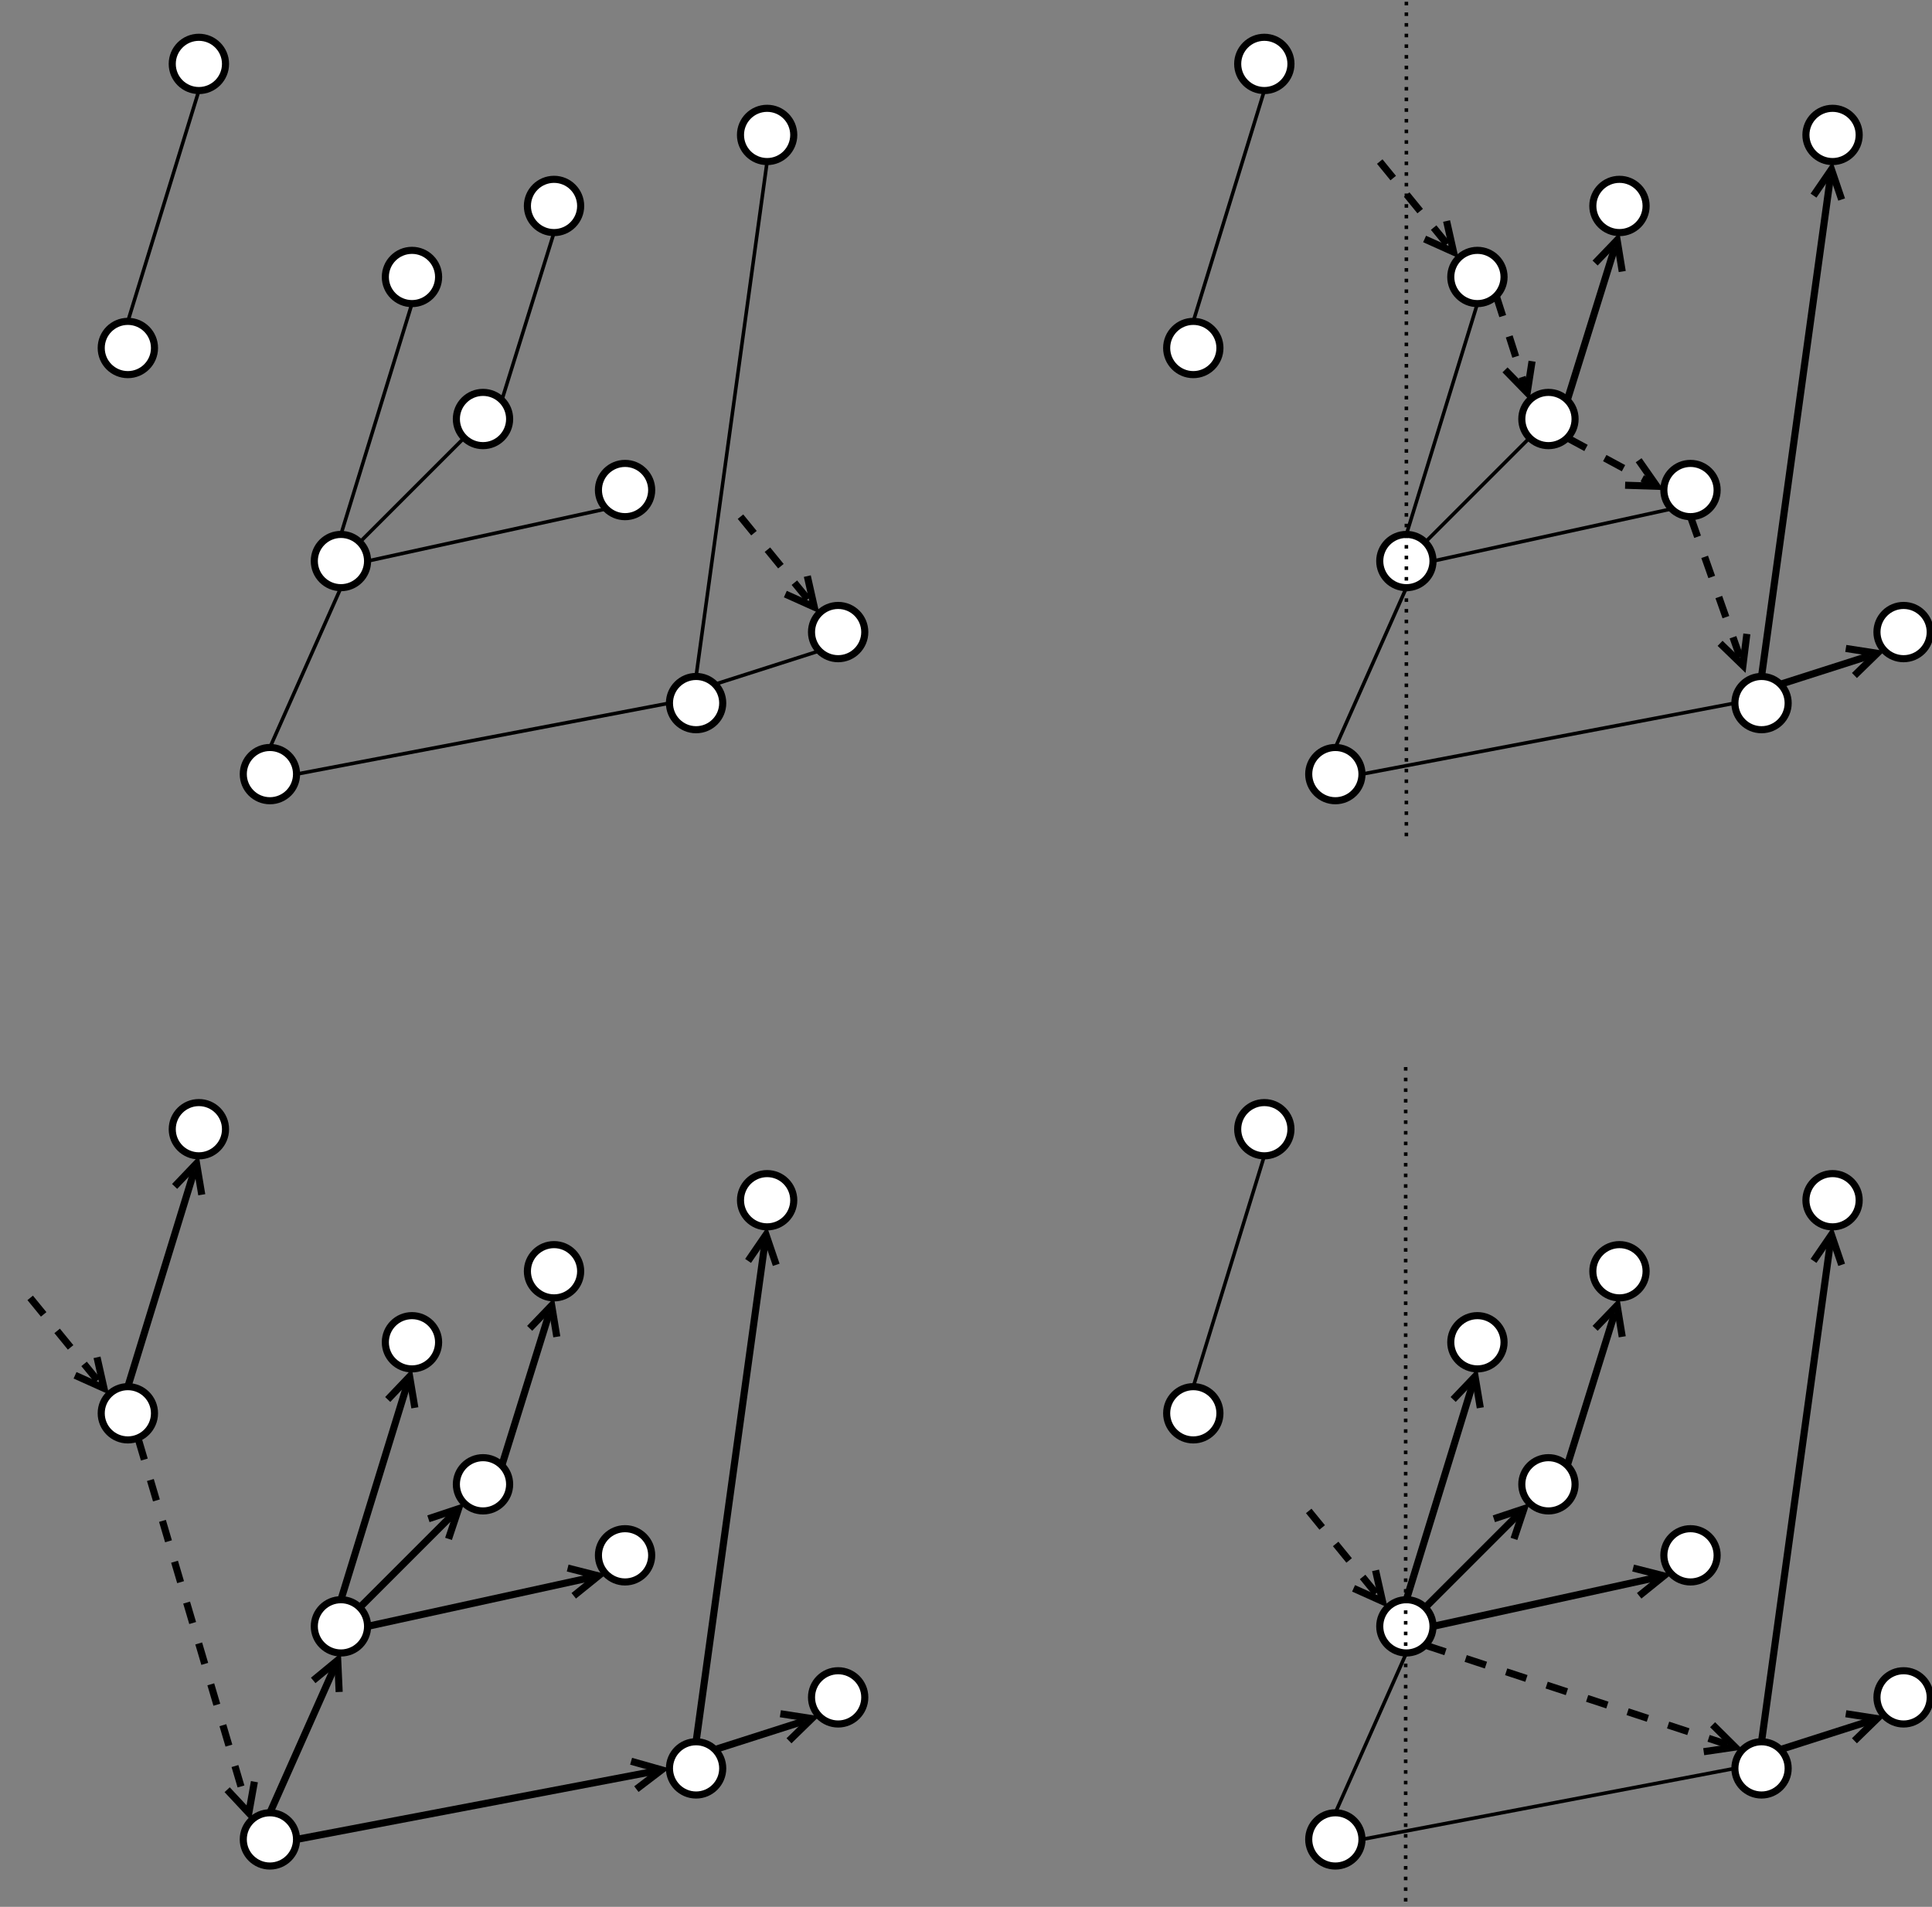 <?xml version="1.0" encoding="UTF-8"?>
<!DOCTYPE svg PUBLIC "-//W3C//DTD SVG 1.1//EN" "http://www.w3.org/Graphics/SVG/1.1/DTD/svg11.dtd">
<svg xmlns="http://www.w3.org/2000/svg" xmlns:xlink="http://www.w3.org/1999/xlink" version="1.1" width="544px" height="537px" viewBox="-0.5 -0.5 544 537" style="background-color: rgb(255, 255, 255);"><rect x="-0.5" y="-0.5" width="544" height="537" fill="#808080" stroke="none"/><defs/><g><ellipse cx="135.5" cy="117.5" rx="7.5" ry="7.5" fill="rgb(255, 255, 255)" stroke="rgb(0, 0, 0)" stroke-width="2" transform="rotate(-360,135.5,117.5)" pointer-events="all"/><ellipse cx="35.5" cy="97.5" rx="7.5" ry="7.5" fill="rgb(255, 255, 255)" stroke="rgb(0, 0, 0)" stroke-width="2" transform="rotate(-360,35.5,97.5)" pointer-events="all"/><ellipse cx="95.5" cy="157.5" rx="7.5" ry="7.5" fill="rgb(255, 255, 255)" stroke="rgb(0, 0, 0)" stroke-width="2" transform="rotate(-360,95.5,157.5)" pointer-events="all"/><ellipse cx="75.5" cy="217.5" rx="7.5" ry="7.5" fill="rgb(255, 255, 255)" stroke="rgb(0, 0, 0)" stroke-width="2" transform="rotate(-360,75.5,217.5)" pointer-events="all"/><ellipse cx="155.5" cy="57.5" rx="7.5" ry="7.5" fill="rgb(255, 255, 255)" stroke="rgb(0, 0, 0)" stroke-width="2" transform="rotate(-360,155.5,57.5)" pointer-events="all"/><ellipse cx="115.5" cy="77.5" rx="7.5" ry="7.5" fill="rgb(255, 255, 255)" stroke="rgb(0, 0, 0)" stroke-width="2" transform="rotate(-360,115.5,77.5)" pointer-events="all"/><ellipse cx="55.5" cy="17.5" rx="7.5" ry="7.5" fill="rgb(255, 255, 255)" stroke="rgb(0, 0, 0)" stroke-width="2" transform="rotate(-360,55.5,17.5)" pointer-events="all"/><ellipse cx="175.5" cy="137.5" rx="7.5" ry="7.5" fill="rgb(255, 255, 255)" stroke="rgb(0, 0, 0)" stroke-width="2" transform="rotate(-360,175.5,137.5)" pointer-events="all"/><ellipse cx="215.5" cy="37.5" rx="7.5" ry="7.5" fill="rgb(255, 255, 255)" stroke="rgb(0, 0, 0)" stroke-width="2" transform="rotate(-360,215.5,37.5)" pointer-events="all"/><ellipse cx="235.5" cy="177.5" rx="7.5" ry="7.5" fill="rgb(255, 255, 255)" stroke="rgb(0, 0, 0)" stroke-width="2" transform="rotate(-360,235.5,177.5)" pointer-events="all"/><ellipse cx="195.5" cy="197.5" rx="7.5" ry="7.5" fill="rgb(255, 255, 255)" stroke="rgb(0, 0, 0)" stroke-width="2" transform="rotate(-360,195.5,197.5)" pointer-events="all"/><path d="M 55.5 25 L 35.5 90" fill="none" stroke="rgb(0, 0, 0)" stroke-miterlimit="10" pointer-events="stroke"/><path d="M 170.2 142.8 L 103 157.5" fill="none" stroke="rgb(0, 0, 0)" stroke-miterlimit="10" pointer-events="stroke"/><path d="M 155.5 65 L 140.8 112.2" fill="none" stroke="rgb(0, 0, 0)" stroke-miterlimit="10" pointer-events="stroke"/><path d="M 230.2 182.8 L 200.8 192.2" fill="none" stroke="rgb(0, 0, 0)" stroke-miterlimit="10" pointer-events="stroke"/><path d="M 215.5 45 L 195.5 190" fill="none" stroke="rgb(0, 0, 0)" stroke-miterlimit="10" pointer-events="stroke"/><path d="M 130.2 122.8 L 100.8 152.2" fill="none" stroke="rgb(0, 0, 0)" stroke-miterlimit="10" pointer-events="stroke"/><path d="M 95.5 165 L 75.5 210" fill="none" stroke="rgb(0, 0, 0)" stroke-miterlimit="10" pointer-events="stroke"/><path d="M 188 197.5 L 83 217.5" fill="none" stroke="rgb(0, 0, 0)" stroke-miterlimit="10" pointer-events="stroke"/><path d="M 115.5 85 L 95.5 150" fill="none" stroke="rgb(0, 0, 0)" stroke-miterlimit="10" pointer-events="stroke"/><ellipse cx="135.5" cy="417.5" rx="7.5" ry="7.5" fill="rgb(255, 255, 255)" stroke="rgb(0, 0, 0)" stroke-width="2" transform="rotate(-360,135.5,417.5)" pointer-events="all"/><ellipse cx="35.5" cy="397.5" rx="7.5" ry="7.5" fill="rgb(255, 255, 255)" stroke="rgb(0, 0, 0)" stroke-width="2" transform="rotate(-360,35.5,397.5)" pointer-events="all"/><ellipse cx="95.5" cy="457.5" rx="7.5" ry="7.5" fill="rgb(255, 255, 255)" stroke="rgb(0, 0, 0)" stroke-width="2" transform="rotate(-360,95.5,457.5)" pointer-events="all"/><ellipse cx="75.5" cy="517.5" rx="7.5" ry="7.5" fill="rgb(255, 255, 255)" stroke="rgb(0, 0, 0)" stroke-width="2" transform="rotate(-360,75.5,517.5)" pointer-events="all"/><ellipse cx="155.5" cy="357.5" rx="7.5" ry="7.5" fill="rgb(255, 255, 255)" stroke="rgb(0, 0, 0)" stroke-width="2" transform="rotate(-360,155.5,357.5)" pointer-events="all"/><ellipse cx="115.5" cy="377.5" rx="7.5" ry="7.5" fill="rgb(255, 255, 255)" stroke="rgb(0, 0, 0)" stroke-width="2" transform="rotate(-360,115.5,377.5)" pointer-events="all"/><ellipse cx="55.5" cy="317.5" rx="7.5" ry="7.5" fill="rgb(255, 255, 255)" stroke="rgb(0, 0, 0)" stroke-width="2" transform="rotate(-360,55.5,317.5)" pointer-events="all"/><ellipse cx="175.5" cy="437.5" rx="7.5" ry="7.5" fill="rgb(255, 255, 255)" stroke="rgb(0, 0, 0)" stroke-width="2" transform="rotate(-360,175.5,437.5)" pointer-events="all"/><ellipse cx="215.5" cy="337.5" rx="7.5" ry="7.5" fill="rgb(255, 255, 255)" stroke="rgb(0, 0, 0)" stroke-width="2" transform="rotate(-360,215.5,337.5)" pointer-events="all"/><ellipse cx="235.5" cy="477.5" rx="7.5" ry="7.5" fill="rgb(255, 255, 255)" stroke="rgb(0, 0, 0)" stroke-width="2" transform="rotate(-360,235.5,477.5)" pointer-events="all"/><ellipse cx="195.5" cy="497.5" rx="7.5" ry="7.5" fill="rgb(255, 255, 255)" stroke="rgb(0, 0, 0)" stroke-width="2" transform="rotate(-360,195.5,497.5)" pointer-events="all"/><path d="M 54.18 329.27 L 35.5 390" fill="none" stroke="rgb(0, 0, 0)" stroke-width="2" stroke-miterlimit="10" pointer-events="stroke"/><path d="M 56.31 335.96 L 54.84 327.14 L 48.67 333.61" fill="none" stroke="rgb(0, 0, 0)" stroke-width="2" stroke-miterlimit="10" pointer-events="all"/><path d="M 165.83 443.76 L 103 457.5" fill="none" stroke="rgb(0, 0, 0)" stroke-width="2" stroke-miterlimit="10" pointer-events="stroke"/><path d="M 161.05 448.9 L 168.01 443.28 L 159.34 441.08" fill="none" stroke="rgb(0, 0, 0)" stroke-width="2" stroke-miterlimit="10" pointer-events="all"/><path d="M 154.17 369.27 L 140.8 412.2" fill="none" stroke="rgb(0, 0, 0)" stroke-width="2" stroke-miterlimit="10" pointer-events="stroke"/><path d="M 156.28 375.96 L 154.84 367.13 L 148.64 373.58" fill="none" stroke="rgb(0, 0, 0)" stroke-width="2" stroke-miterlimit="10" pointer-events="all"/><path d="M 225.94 484.16 L 200.8 492.2" fill="none" stroke="rgb(0, 0, 0)" stroke-width="2" stroke-miterlimit="10" pointer-events="stroke"/><path d="M 221.66 489.73 L 228.07 483.48 L 219.23 482.11" fill="none" stroke="rgb(0, 0, 0)" stroke-width="2" stroke-miterlimit="10" pointer-events="all"/><path d="M 214.89 349.43 L 195.5 490" fill="none" stroke="rgb(0, 0, 0)" stroke-width="2" stroke-miterlimit="10" pointer-events="stroke"/><path d="M 218.06 355.69 L 215.19 347.22 L 210.14 354.59" fill="none" stroke="rgb(0, 0, 0)" stroke-width="2" stroke-miterlimit="10" pointer-events="all"/><path d="M 127.03 425.97 L 100.8 452.2" fill="none" stroke="rgb(0, 0, 0)" stroke-width="2" stroke-miterlimit="10" pointer-events="stroke"/><path d="M 125.79 432.87 L 128.62 424.38 L 120.13 427.21" fill="none" stroke="rgb(0, 0, 0)" stroke-width="2" stroke-miterlimit="10" pointer-events="all"/><path d="M 93.68 469.09 L 75.5 510" fill="none" stroke="rgb(0, 0, 0)" stroke-width="2" stroke-miterlimit="10" pointer-events="stroke"/><path d="M 95 475.98 L 94.59 467.04 L 87.69 472.73" fill="none" stroke="rgb(0, 0, 0)" stroke-width="2" stroke-miterlimit="10" pointer-events="all"/><path d="M 183.61 498.34 L 83 517.5" fill="none" stroke="rgb(0, 0, 0)" stroke-width="2" stroke-miterlimit="10" pointer-events="stroke"/><path d="M 178.69 503.34 L 185.8 497.92 L 177.2 495.49" fill="none" stroke="rgb(0, 0, 0)" stroke-width="2" stroke-miterlimit="10" pointer-events="all"/><path d="M 114.18 389.27 L 95.5 450" fill="none" stroke="rgb(0, 0, 0)" stroke-width="2" stroke-miterlimit="10" pointer-events="stroke"/><path d="M 116.31 395.96 L 114.84 387.14 L 108.67 393.61" fill="none" stroke="rgb(0, 0, 0)" stroke-width="2" stroke-miterlimit="10" pointer-events="all"/><path d="M 8 365 L 27.37 388.73" fill="none" stroke="rgb(0, 0, 0)" stroke-width="2" stroke-miterlimit="10" stroke-dasharray="6 6" pointer-events="stroke"/><path d="M 20.63 386.8 L 28.78 390.46 L 26.82 381.74" fill="none" stroke="rgb(0, 0, 0)" stroke-width="2" stroke-miterlimit="10" pointer-events="all"/><path d="M 38.44 404.78 L 68.93 507.91" fill="none" stroke="rgb(0, 0, 0)" stroke-width="2" stroke-miterlimit="10" stroke-dasharray="6 6" pointer-events="stroke"/><path d="M 63.46 503.51 L 69.56 510.05 L 71.13 501.25" fill="none" stroke="rgb(0, 0, 0)" stroke-width="2" stroke-miterlimit="10" pointer-events="all"/><path d="M 368 425 L 387.37 448.73" fill="none" stroke="rgb(0, 0, 0)" stroke-width="2" stroke-miterlimit="10" stroke-dasharray="6 6" pointer-events="stroke"/><path d="M 380.63 446.8 L 388.78 450.46 L 386.82 441.74" fill="none" stroke="rgb(0, 0, 0)" stroke-width="2" stroke-miterlimit="10" pointer-events="all"/><ellipse cx="435.5" cy="117.5" rx="7.5" ry="7.5" fill="rgb(255, 255, 255)" stroke="rgb(0, 0, 0)" stroke-width="2" transform="rotate(-360,435.5,117.5)" pointer-events="all"/><ellipse cx="335.5" cy="97.5" rx="7.5" ry="7.5" fill="rgb(255, 255, 255)" stroke="rgb(0, 0, 0)" stroke-width="2" transform="rotate(-360,335.5,97.5)" pointer-events="all"/><ellipse cx="395.5" cy="157.5" rx="7.5" ry="7.5" fill="rgb(255, 255, 255)" stroke="rgb(0, 0, 0)" stroke-width="2" transform="rotate(-360,395.5,157.5)" pointer-events="all"/><ellipse cx="375.5" cy="217.5" rx="7.5" ry="7.5" fill="rgb(255, 255, 255)" stroke="rgb(0, 0, 0)" stroke-width="2" transform="rotate(-360,375.5,217.5)" pointer-events="all"/><ellipse cx="455.5" cy="57.5" rx="7.5" ry="7.5" fill="rgb(255, 255, 255)" stroke="rgb(0, 0, 0)" stroke-width="2" transform="rotate(-360,455.5,57.5)" pointer-events="all"/><ellipse cx="415.5" cy="77.5" rx="7.5" ry="7.5" fill="rgb(255, 255, 255)" stroke="rgb(0, 0, 0)" stroke-width="2" transform="rotate(-360,415.5,77.5)" pointer-events="all"/><ellipse cx="355.5" cy="17.5" rx="7.5" ry="7.5" fill="rgb(255, 255, 255)" stroke="rgb(0, 0, 0)" stroke-width="2" transform="rotate(-360,355.5,17.5)" pointer-events="all"/><ellipse cx="475.5" cy="137.5" rx="7.5" ry="7.5" fill="rgb(255, 255, 255)" stroke="rgb(0, 0, 0)" stroke-width="2" transform="rotate(-360,475.5,137.5)" pointer-events="all"/><ellipse cx="515.5" cy="37.5" rx="7.5" ry="7.5" fill="rgb(255, 255, 255)" stroke="rgb(0, 0, 0)" stroke-width="2" transform="rotate(-360,515.5,37.5)" pointer-events="all"/><ellipse cx="535.5" cy="177.5" rx="7.5" ry="7.5" fill="rgb(255, 255, 255)" stroke="rgb(0, 0, 0)" stroke-width="2" transform="rotate(-360,535.5,177.5)" pointer-events="all"/><ellipse cx="495.5" cy="197.5" rx="7.5" ry="7.5" fill="rgb(255, 255, 255)" stroke="rgb(0, 0, 0)" stroke-width="2" transform="rotate(-360,495.5,197.5)" pointer-events="all"/><path d="M 355.5 25 L 335.5 90" fill="none" stroke="rgb(0, 0, 0)" stroke-miterlimit="10" pointer-events="stroke"/><path d="M 470.2 142.8 L 403 157.5" fill="none" stroke="rgb(0, 0, 0)" stroke-miterlimit="10" pointer-events="stroke"/><path d="M 454.17 69.27 L 440.8 112.2" fill="none" stroke="rgb(0, 0, 0)" stroke-width="2" stroke-miterlimit="10" pointer-events="stroke"/><path d="M 456.28 75.96 L 454.84 67.13 L 448.64 73.58" fill="none" stroke="rgb(0, 0, 0)" stroke-width="2" stroke-miterlimit="10" pointer-events="all"/><path d="M 525.94 184.16 L 500.8 192.2" fill="none" stroke="rgb(0, 0, 0)" stroke-width="2" stroke-miterlimit="10" pointer-events="stroke"/><path d="M 521.66 189.73 L 528.07 183.48 L 519.23 182.11" fill="none" stroke="rgb(0, 0, 0)" stroke-width="2" stroke-miterlimit="10" pointer-events="all"/><path d="M 514.89 49.43 L 495.5 190" fill="none" stroke="rgb(0, 0, 0)" stroke-width="2" stroke-miterlimit="10" pointer-events="stroke"/><path d="M 518.06 55.69 L 515.19 47.22 L 510.14 54.59" fill="none" stroke="rgb(0, 0, 0)" stroke-width="2" stroke-miterlimit="10" pointer-events="all"/><path d="M 430.2 122.8 L 400.8 152.2" fill="none" stroke="rgb(0, 0, 0)" stroke-miterlimit="10" pointer-events="stroke"/><path d="M 395.5 165 L 375.5 210" fill="none" stroke="rgb(0, 0, 0)" stroke-miterlimit="10" pointer-events="stroke"/><path d="M 488 197.5 L 383 217.5" fill="none" stroke="rgb(0, 0, 0)" stroke-miterlimit="10" pointer-events="stroke"/><path d="M 415.5 85 L 395.5 150" fill="none" stroke="rgb(0, 0, 0)" stroke-miterlimit="10" pointer-events="stroke"/><ellipse cx="435.5" cy="417.5" rx="7.5" ry="7.5" fill="rgb(255, 255, 255)" stroke="rgb(0, 0, 0)" stroke-width="2" transform="rotate(-360,435.5,417.5)" pointer-events="all"/><ellipse cx="335.5" cy="397.5" rx="7.5" ry="7.5" fill="rgb(255, 255, 255)" stroke="rgb(0, 0, 0)" stroke-width="2" transform="rotate(-360,335.5,397.5)" pointer-events="all"/><ellipse cx="395.5" cy="457.5" rx="7.5" ry="7.5" fill="rgb(255, 255, 255)" stroke="rgb(0, 0, 0)" stroke-width="2" transform="rotate(-360,395.5,457.5)" pointer-events="all"/><ellipse cx="375.5" cy="517.5" rx="7.5" ry="7.5" fill="rgb(255, 255, 255)" stroke="rgb(0, 0, 0)" stroke-width="2" transform="rotate(-360,375.5,517.5)" pointer-events="all"/><ellipse cx="455.5" cy="357.5" rx="7.5" ry="7.5" fill="rgb(255, 255, 255)" stroke="rgb(0, 0, 0)" stroke-width="2" transform="rotate(-360,455.5,357.5)" pointer-events="all"/><ellipse cx="415.5" cy="377.5" rx="7.5" ry="7.5" fill="rgb(255, 255, 255)" stroke="rgb(0, 0, 0)" stroke-width="2" transform="rotate(-360,415.5,377.5)" pointer-events="all"/><ellipse cx="355.5" cy="317.5" rx="7.5" ry="7.5" fill="rgb(255, 255, 255)" stroke="rgb(0, 0, 0)" stroke-width="2" transform="rotate(-360,355.5,317.5)" pointer-events="all"/><ellipse cx="475.5" cy="437.5" rx="7.5" ry="7.5" fill="rgb(255, 255, 255)" stroke="rgb(0, 0, 0)" stroke-width="2" transform="rotate(-360,475.5,437.5)" pointer-events="all"/><ellipse cx="515.5" cy="337.5" rx="7.5" ry="7.5" fill="rgb(255, 255, 255)" stroke="rgb(0, 0, 0)" stroke-width="2" transform="rotate(-360,515.5,337.5)" pointer-events="all"/><ellipse cx="535.5" cy="477.5" rx="7.5" ry="7.5" fill="rgb(255, 255, 255)" stroke="rgb(0, 0, 0)" stroke-width="2" transform="rotate(-360,535.5,477.5)" pointer-events="all"/><ellipse cx="495.5" cy="497.5" rx="7.5" ry="7.5" fill="rgb(255, 255, 255)" stroke="rgb(0, 0, 0)" stroke-width="2" transform="rotate(-360,495.5,497.5)" pointer-events="all"/><path d="M 355.5 325 L 335.5 390" fill="none" stroke="rgb(0, 0, 0)" stroke-miterlimit="10" pointer-events="stroke"/><path d="M 465.83 443.76 L 403 457.5" fill="none" stroke="rgb(0, 0, 0)" stroke-width="2" stroke-miterlimit="10" pointer-events="stroke"/><path d="M 461.05 448.9 L 468.01 443.28 L 459.34 441.08" fill="none" stroke="rgb(0, 0, 0)" stroke-width="2" stroke-miterlimit="10" pointer-events="all"/><path d="M 454.17 369.27 L 440.8 412.2" fill="none" stroke="rgb(0, 0, 0)" stroke-width="2" stroke-miterlimit="10" pointer-events="stroke"/><path d="M 456.28 375.96 L 454.84 367.13 L 448.64 373.58" fill="none" stroke="rgb(0, 0, 0)" stroke-width="2" stroke-miterlimit="10" pointer-events="all"/><path d="M 525.94 484.16 L 500.8 492.2" fill="none" stroke="rgb(0, 0, 0)" stroke-width="2" stroke-miterlimit="10" pointer-events="stroke"/><path d="M 521.66 489.73 L 528.07 483.48 L 519.23 482.11" fill="none" stroke="rgb(0, 0, 0)" stroke-width="2" stroke-miterlimit="10" pointer-events="all"/><path d="M 514.89 349.43 L 495.5 490" fill="none" stroke="rgb(0, 0, 0)" stroke-width="2" stroke-miterlimit="10" pointer-events="stroke"/><path d="M 518.06 355.69 L 515.19 347.22 L 510.14 354.59" fill="none" stroke="rgb(0, 0, 0)" stroke-width="2" stroke-miterlimit="10" pointer-events="all"/><path d="M 427.03 425.97 L 400.8 452.2" fill="none" stroke="rgb(0, 0, 0)" stroke-width="2" stroke-miterlimit="10" pointer-events="stroke"/><path d="M 425.79 432.87 L 428.62 424.38 L 420.13 427.21" fill="none" stroke="rgb(0, 0, 0)" stroke-width="2" stroke-miterlimit="10" pointer-events="all"/><path d="M 395.5 465 L 375.5 510" fill="none" stroke="rgb(0, 0, 0)" stroke-miterlimit="10" pointer-events="stroke"/><path d="M 488 497.5 L 383 517.5" fill="none" stroke="rgb(0, 0, 0)" stroke-miterlimit="10" pointer-events="stroke"/><path d="M 414.18 389.27 L 395.5 450" fill="none" stroke="rgb(0, 0, 0)" stroke-width="2" stroke-miterlimit="10" pointer-events="stroke"/><path d="M 416.31 395.96 L 414.84 387.14 L 408.67 393.61" fill="none" stroke="rgb(0, 0, 0)" stroke-width="2" stroke-miterlimit="10" pointer-events="all"/><path d="M 400.8 462.8 L 485.95 490.8" fill="none" stroke="rgb(0, 0, 0)" stroke-width="2" stroke-miterlimit="10" stroke-dasharray="6 6" pointer-events="stroke"/><path d="M 479.22 492.8 L 488.07 491.5 L 481.72 485.2" fill="none" stroke="rgb(0, 0, 0)" stroke-width="2" stroke-miterlimit="10" pointer-events="all"/><path d="M 475.5 145 L 489.51 184.78" fill="none" stroke="rgb(0, 0, 0)" stroke-width="2" stroke-miterlimit="10" stroke-dasharray="6 6" pointer-events="stroke"/><path d="M 483.83 180.67 L 490.26 186.89 L 491.37 178.01" fill="none" stroke="rgb(0, 0, 0)" stroke-width="2" stroke-miterlimit="10" pointer-events="all"/><path d="M 388 45 L 407.37 68.73" fill="none" stroke="rgb(0, 0, 0)" stroke-width="2" stroke-miterlimit="10" stroke-dasharray="6 6" pointer-events="stroke"/><path d="M 400.63 66.8 L 408.78 70.46 L 406.82 61.74" fill="none" stroke="rgb(0, 0, 0)" stroke-width="2" stroke-miterlimit="10" pointer-events="all"/><path d="M 440.8 122.8 L 464.07 135.37" fill="none" stroke="rgb(0, 0, 0)" stroke-width="2" stroke-miterlimit="10" stroke-dasharray="6 6" pointer-events="stroke"/><path d="M 457.09 136.15 L 466.03 136.44 L 460.9 129.11" fill="none" stroke="rgb(0, 0, 0)" stroke-width="2" stroke-miterlimit="10" pointer-events="all"/><path d="M 420.8 82.8 L 428.84 107.94" fill="none" stroke="rgb(0, 0, 0)" stroke-width="2" stroke-miterlimit="10" stroke-dasharray="6 6" pointer-events="stroke"/><path d="M 423.27 103.66 L 429.52 110.07 L 430.89 101.23" fill="none" stroke="rgb(0, 0, 0)" stroke-width="2" stroke-miterlimit="10" pointer-events="all"/><path d="M 208 145 L 227.37 168.73" fill="none" stroke="rgb(0, 0, 0)" stroke-width="2" stroke-miterlimit="10" stroke-dasharray="6 6" pointer-events="stroke"/><path d="M 220.63 166.8 L 228.78 170.46 L 226.82 161.74" fill="none" stroke="rgb(0, 0, 0)" stroke-width="2" stroke-miterlimit="10" pointer-events="all"/><path d="M 395.5 0 L 395.5 235" fill="none" stroke="rgb(0, 0, 0)" stroke-miterlimit="10" stroke-dasharray="1 2" pointer-events="stroke"/><path d="M 395.3 300 L 395.3 535" fill="none" stroke="rgb(0, 0, 0)" stroke-miterlimit="10" stroke-dasharray="1 2" pointer-events="stroke"/></g></svg>